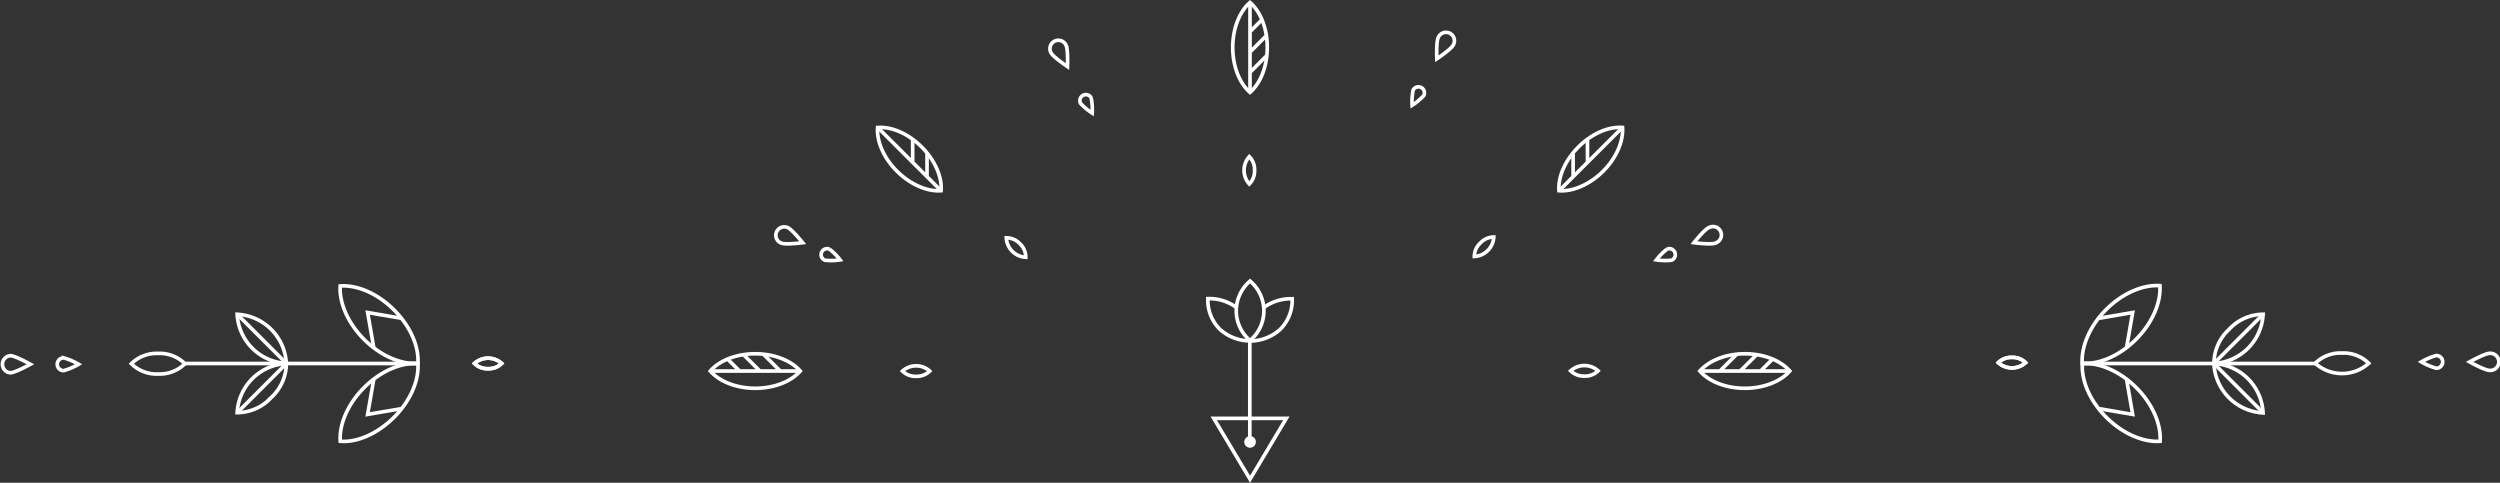 <svg id="header__animation" data-name="Слой 1" xmlns="http://www.w3.org/2000/svg" viewBox="0 0 513.98 99.25"><rect x="0" y="0" width="513.98" height="99.25" fill="#333333" stroke="none"/><defs><style>.cls-1,.cls-4{fill:none;stroke-width:.75px}.cls-1,.cls-2,.cls-4{stroke:#fff}.cls-1,.cls-2{stroke-miterlimit:10}.cls-2,.cls-3{fill:#fff}</style></defs><title>header-illustration-2</title><path class="cls-1" d="M249.54 86L257 98.51 264.46 86zM257 70.07h-.1a9.25 9.25 0 0 1-6.1-2.38 8.41 8.41 0 0 1-2.48-6v-.31h.33a9.48 9.48 0 0 1 5.63 1.88" transform="translate(0 .01)"/><path class="cls-1" d="M259.67 63.33a9.45 9.45 0 0 1 5.68-1.92h.32v.31a8.42 8.42 0 0 1-2.49 6 9.26 9.26 0 0 1-6.1 2.38h-.43" transform="translate(0 .01)"/><path class="cls-3" d="M258.19 90.8a1.19 1.19 0 1 1-1.19-1.14 1.16 1.16 0 0 1 1.19 1.13" transform="translate(0 .01)"/><path class="cls-1" d="M257 70l-.23-.21a8 8 0 0 1-.51-11.3q.24-.27.51-.51l.23-.21.24.21a8 8 0 0 1 .51 11.3q-.24.27-.51.51zm-47.36-19.94a3.76 3.76 0 0 0-2.75-1.18 4.2 4.2 0 0 0 4 4 3.78 3.78 0 0 0-1.25-2.82zm-21.29 27.3a3.75 3.75 0 0 0 2.8-1.08 4.18 4.18 0 0 0-5.61 0 3.76 3.76 0 0 0 2.81 1.08zM257.93 35a3.78 3.78 0 0 0-1.08-2.81 4.21 4.21 0 0 0 0 5.63 3.78 3.78 0 0 0 1.08-2.82z" transform="translate(0 .01)"/><path class="cls-1" d="M357.01 72.88l-3.43 3.42m7.51-3.32l-3.33 3.32m6.55-2.36l-2.37 2.36m6.04-.02h-18.51"/><path class="cls-1" d="M358.72 72.72c4 0 7.41 1.43 9.26 3.55-1.85 2.12-5.3 3.55-9.26 3.55s-7.41-1.43-9.26-3.55c1.89-2.12 5.31-3.55 9.26-3.55z" transform="translate(0 .01)"/><path class="cls-1" d="M323.42 31.53v4.84m2.95-7.65v4.7m7.21-7.24l-13.09 13.08"/><path class="cls-1" d="M324.52 30.2c2.8-2.8 6.25-4.22 9.06-4 .19 2.81-1.24 6.25-4 9s-6.25 4.22-9.06 4c-.23-2.76 1.2-6.2 4-9zm-20.17 19.75a3.78 3.78 0 0 1 2.76-1.23 4.22 4.22 0 0 1-4 4 3.78 3.78 0 0 1 1.24-2.77zm21.38 27.36a3.79 3.79 0 0 1-2.82-1.08 4.22 4.22 0 0 1 5.65 0 3.78 3.78 0 0 1-2.83 1.08z" transform="translate(0 .01)"/><path class="cls-1" d="M157.01 72.88l3.42 3.42m-7.51-3.32l3.33 3.32m-6.55-2.36l2.37 2.36m-6.04-.02h18.51"/><path class="cls-1" d="M155.28 72.72c-4 0-7.41 1.43-9.26 3.55 1.85 2.12 5.3 3.55 9.26 3.55s7.41-1.43 9.26-3.55c-1.85-2.12-5.3-3.55-9.26-3.55z" transform="translate(0 .01)"/><path class="cls-1" d="M190.59 31.53v4.84m-2.95-7.65v4.7m-7.21-7.24l13.09 13.08"/><path class="cls-1" d="M189.48 30.2c-2.8-2.8-6.25-4.22-9.06-4-.2 2.81 1.23 6.25 4 9s6.25 4.22 9.06 4c.23-2.76-1.2-6.2-4-9z" transform="translate(0 .01)"/><path class="cls-1" d="M260.39 11.47l-3.42 3.43m3.32-7.51l-3.32 3.33m2.36-6.54l-2.36 2.36m.02-6.03V19"/><path class="cls-1" d="M260.54 9.74c0-4-1.43-7.4-3.55-9.25-2.12 1.85-3.55 5.3-3.55 9.25s1.43 7.4 3.55 9.25c2.12-1.85 3.55-5.29 3.55-9.25zM170.51 51.2a1.23 1.23 0 0 0-.92 2.29 12 12 0 0 0 3.13-.07 11.94 11.94 0 0 0-2.2-2.22m172.22 0a1.23 1.23 0 1 1 .92 2.29 12 12 0 0 1-3.12-.07 11.92 11.92 0 0 1 2.2-2.22M224.35 20.12a1.23 1.23 0 1 0-2.2 1.12 11.91 11.91 0 0 0 2.4 2 11.94 11.94 0 0 0-.21-3.12m66.18-1.6a1.23 1.23 0 0 1 2.2 1.12 12 12 0 0 1-2.4 2 12 12 0 0 1 .21-3.12M161.94 46.78a1.73 1.73 0 0 0-1.53 3.1l.24.1c.88.36 4.38-.09 4.38-.09s-2.21-2.76-3.09-3.11zm189.41 0a1.73 1.73 0 1 1 1.53 3.1l-.24.1c-.88.36-4.38-.09-4.38-.09s2.17-2.76 3.09-3.11zM219.18 9.32a1.73 1.73 0 1 0-3.08 1.56c.44.85 3.37 2.8 3.37 2.8s.14-3.52-.29-4.36zm76.51-1.61a1.73 1.73 0 1 1 3.07 1.57c-.43.85-3.36 2.8-3.36 2.8s-.15-3.52.29-4.37zM100.35 75.79a3.75 3.75 0 0 0 2.8-1.08 4.18 4.18 0 0 0-5.61 0 3.75 3.75 0 0 0 2.8 1.08" transform="translate(0 .01)"/><path class="cls-4" d="M100.35 75.79a3.75 3.75 0 0 0 2.8-1.08 4.18 4.18 0 0 0-5.61 0 3.75 3.75 0 0 0 2.81 1.08z" transform="translate(0 .01)"/><path class="cls-1" d="M2.13 73.12c1 0 4.12 1.76 4.12 1.76s-3.15 1.75-4.12 1.75a1.76 1.76 0 0 1 0-3.51zm10.95.44a12.88 12.88 0 0 1 3.08 1.32 12.88 12.88 0 0 1-3.08 1.31 1.31 1.31 0 0 1 0-2.62zm468.41-.99a7.37 7.37 0 0 1 5.51 2.11 8.23 8.23 0 0 1-11 0 7.38 7.38 0 0 1 5.49-2.11z" transform="translate(0 .01)"/><path class="cls-1" d="M437.19 71.57l1.27-7.32-6.9 1.18m23.61 9.28l10.11-10.1M428.1 74.73h48.05"/><path class="cls-1" d="M433 63.64c3.41-3.41 7.63-5.16 11.06-4.92.23 3.43-1.51 7.64-4.92 11.05s-7.63 5.16-11.06 4.92c-.2-3.42 1.55-7.69 4.92-11.05zm25.28 4.07a9.57 9.57 0 0 1 7-3.11 10.68 10.68 0 0 1-10.11 10.11 9.57 9.57 0 0 1 3.11-7z" transform="translate(0 .01)"/><path class="cls-1" d="M431.56 84.02l6.9 1.18-1.27-7.31m28.09 6.96l-10.11-10.11"/><path class="cls-1" d="M428.12 74.74c3.43-.24 7.64 1.51 11.06 4.92s5.16 7.63 4.92 11.05c-3.43.24-7.64-1.51-11.06-4.92s-5.16-7.63-4.92-11.05zm27.05-.01a10.68 10.68 0 0 1 10.1 10.15 10.67 10.67 0 0 1-10.11-10.11zM32.54 76.88A7.37 7.37 0 0 1 27 74.77a7.37 7.37 0 0 1 5.51-2.12 7.37 7.37 0 0 1 5.51 2.12 7.38 7.38 0 0 1-5.48 2.11z" transform="translate(0 .01)"/><path class="cls-1" d="M76.86 77.89l-1.28 7.31 6.9-1.18m-23.6-9.28L48.77 84.85m37.18-10.12H37.89"/><path class="cls-1" d="M81 85.79c-3.42 3.41-7.63 5.21-11.05 4.92-.23-3.43 1.51-7.64 4.92-11.05s7.62-5.16 11.05-4.92c.24 3.42-1.51 7.64-4.92 11.05zm-25.24-4.07a9.56 9.56 0 0 1-7 3.11 10.68 10.68 0 0 1 10.11-10.1 9.56 9.56 0 0 1-3.11 6.99z" transform="translate(0 .01)"/><path class="cls-1" d="M82.48 65.43l-6.9-1.18 1.28 7.32m-28.09-6.96l10.11 10.1"/><path class="cls-1" d="M85.92 74.7c-3.43.23-7.64-1.51-11.05-4.92s-5.16-7.63-4.92-11c3.43-.24 7.64 1.5 11.05 4.92s5.16 7.57 4.92 11zm-27.05 0a10.68 10.68 0 0 1-10.11-10.1 10.68 10.68 0 0 1 10.11 10.1zm354.77-1.23a3.75 3.75 0 0 0-2.81 1.08 4.18 4.18 0 0 0 5.61 0 3.75 3.75 0 0 0-2.8-1.08" transform="translate(0 .01)"/><path class="cls-4" d="M413.64 73.47a3.75 3.75 0 0 0-2.81 1.08 4.18 4.18 0 0 0 5.61 0 3.75 3.75 0 0 0-2.8-1.08z" transform="translate(0 .01)"/><path class="cls-1" d="M511.85 76.14c-1 0-4.12-1.75-4.12-1.75s3.15-1.76 4.12-1.76a1.76 1.76 0 1 1 0 3.51zm-10.96-.44a12.92 12.92 0 0 1-3.08-1.31 12.91 12.91 0 0 1 3.08-1.31 1.31 1.31 0 1 1 0 2.62z" transform="translate(0 .01)"/><path class="cls-1" d="M256.95 90.74V70"/></svg>